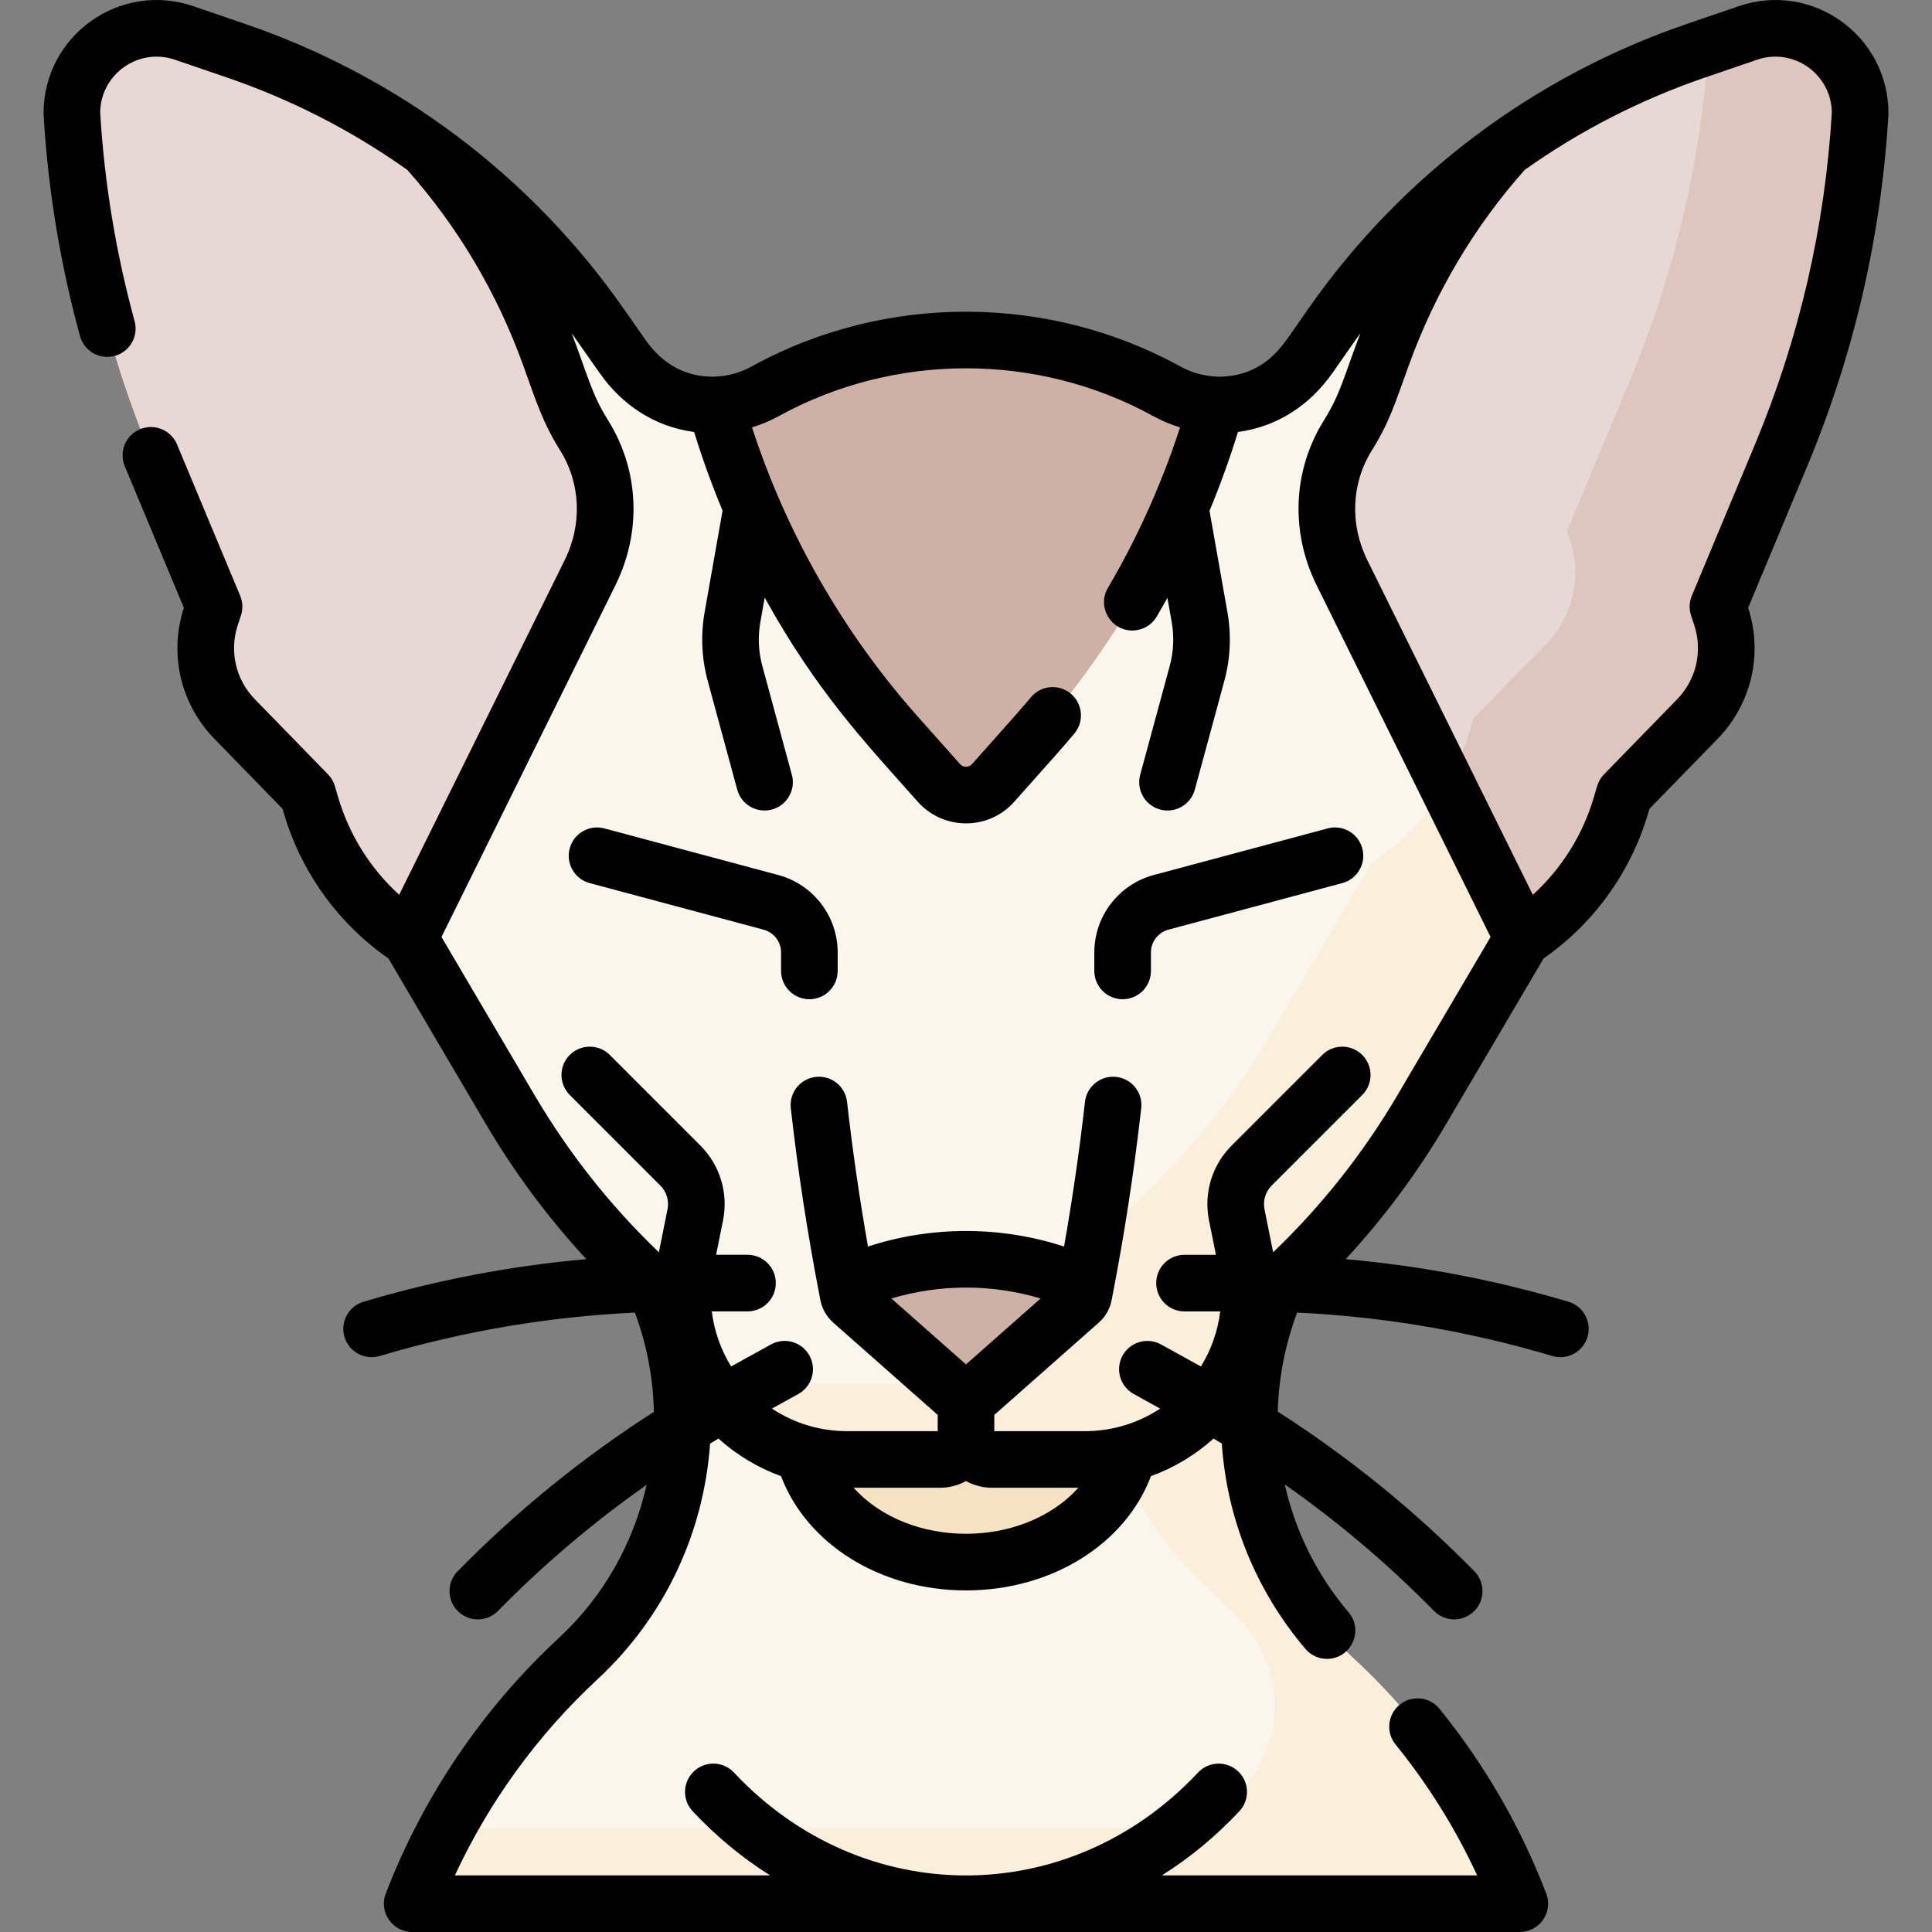 <svg id="Capa_1" enable-background="new 0 0 512.011 512.011" height="512" viewBox="0 0 512.011 512.011" width="512" xmlns="http://www.w3.org/2000/svg"><rect x="0" y="0" width="512.011" height="512.011" fill="#808080" stroke="none"/><g><path d="m149.171 103.83-3.512-9.695c-7.402-20.43-18.478-38.904-32.689-54.733-15.327-10.981-32.262-19.744-50.323-25.926l-13.837-4.736c-14.592-4.994-29.766 5.85-29.766 21.273 1.832 31.183 8.914 61.833 20.946 90.659l16.736 40.096-.849 2.58c-3.134 9.528-.712 20.008 6.286 27.194l19.391 19.912.865 2.949c4.28 14.584 13.585 27.077 26.129 35.354l-.076-.13 47.745-96.543c.037-.074.073-.148.11-.223 5.796-11.653 5.366-25.454-1.535-36.489-2.253-3.604-4.145-7.467-5.621-11.542z" fill="#e7d8d3"/><path d="m362.84 103.83 3.512-9.695c7.402-20.43 18.478-38.904 32.689-54.733 15.327-10.981 32.262-19.745 50.322-25.926l13.837-4.736c14.592-4.994 29.766 5.85 29.766 21.273-1.832 31.183-8.914 61.833-20.946 90.659l-16.736 40.096.849 2.58c3.134 9.528.712 20.008-6.286 27.194l-19.391 19.912-.865 2.949c-4.28 14.584-13.585 27.077-26.129 35.354l.076-.13-47.745-96.543c-.037-.074-.073-.148-.11-.223-5.796-11.653-5.366-25.454 1.535-36.489 2.254-3.604 4.145-7.467 5.622-11.542z" fill="#e7d8d3"/><path d="m355.793 152.083c-.037-.074-.073-.148-.11-.222-5.796-11.654-5.366-25.454 1.535-36.489 2.254-3.604 4.145-7.467 5.622-11.542l3.512-9.695c7.402-20.43 18.478-38.904 32.689-54.733-17.778 12.737-33.393 28.458-46.089 46.597l-5.913 8.447c-1.673 2.39-3.621 4.517-5.782 6.355-8.919 7.587-21.732 8.566-31.991 2.921-7.827-4.307-20.641-10.096-37.609-12.506-10.382-1.474-20.921-1.474-31.303 0-16.973 2.41-29.783 8.198-37.609 12.505-10.259 5.646-23.072 4.667-31.991-2.92-2.161-1.838-4.109-3.965-5.782-6.355l-5.913-8.447c-12.697-18.139-28.312-33.859-46.089-46.597 14.211 15.829 25.287 34.303 32.689 54.733l3.512 9.695c1.477 4.075 3.368 7.938 5.622 11.542 6.901 11.035 7.331 24.835 1.535 36.489-.037.074-.074.148-.11.222l-47.745 96.543 26.708 45.379c12.052 20.478 27.608 38.619 45.912 53.622 1.049 10.167 5.656 19.798 13.243 27.055 8.119 7.766 18.921 12.1 30.156 12.1h24.59c3.824 0 6.924-3.1 6.924-6.924 0 3.824 3.1 6.924 6.924 6.924h24.59c11.235 0 22.037-4.334 30.156-12.1 7.587-7.257 12.194-16.887 13.243-27.055 18.305-15.002 33.86-33.144 45.912-53.622l26.708-45.379z" fill="#fbf6ec"/><path d="m463.2 8.74-10.378 3.552c-2.037 30.396-9.063 60.256-20.802 88.38l-16.736 40.096.849 2.58c3.135 9.528.712 20.008-6.286 27.194l-19.391 19.912-.865 2.949c-1.493 5.087-3.598 9.92-6.238 14.408l20.186 40.816-.076.13c12.544-8.277 21.85-20.77 26.129-35.354l.865-2.949 19.391-19.912c6.998-7.186 9.42-17.666 6.286-27.194l-.849-2.58 16.736-40.096c12.032-28.826 19.114-59.476 20.946-90.658-.001-15.424-15.175-26.269-29.767-21.274z" fill="#ddc6be"/><path d="m363.462 228.756-26.631 45.249c-10.339 17.565-23.254 33.413-38.272 47.033-4.427 4.015-7.574 9.184-9.325 14.897-2.153 7.025-6.078 13.504-11.557 18.745-8.119 7.766-18.921 12.1-30.156 12.1h-59.704c1.835 2.848 4.015 5.503 6.52 7.9 8.119 7.766 18.921 12.1 30.156 12.1h24.59c3.824 0 6.924-3.1 6.924-6.924 0 3.824 3.1 6.924 6.924 6.924h24.59c11.235 0 22.037-4.334 30.156-12.1 7.587-7.257 12.194-16.887 13.243-27.054 18.305-15.002 33.86-33.144 45.912-53.622l26.708-45.379-20.185-40.816c-4.931 8.38-11.725 15.558-19.893 20.947z" fill="#f9efda"/><path d="m256.005 371.597-30.216-26.7c-1.75-1.547-1.282-4.392.872-5.295 18.77-7.876 39.918-7.876 58.687 0 2.154.904 2.622 3.749.872 5.295z" fill="#ceb1a5"/><path d="m309.164 103.666c-7.836-4.301-20.612-10.051-37.507-12.45-10.382-1.474-20.921-1.474-31.303 0-16.899 2.4-29.672 8.148-37.506 12.449-4.134 2.269-8.674 3.484-13.208 3.633 9.142 32.406 25.514 62.323 47.892 87.496l11.282 12.692c3.828 4.306 10.555 4.306 14.383 0l11.282-12.692c22.377-25.173 38.75-55.089 47.892-87.495-4.534-.151-9.074-1.365-13.207-3.633z" fill="#ceb1a5"/><path d="m358.801 439.581c-26.284-24.351-35.491-63.281-20.478-98.33-2.415 2.184-4.884 4.31-7.405 6.376-1.049 10.167-5.656 19.798-13.243 27.054-8.119 7.766-18.921 12.1-30.156 12.1h-24.59c-3.824 0-6.924-3.1-6.924-6.924 0 3.824-3.1 6.924-6.924 6.924h-24.59c-11.235 0-22.037-4.334-30.156-12.1-7.587-7.257-12.194-16.887-13.243-27.054-2.521-2.066-4.989-4.192-7.404-6.375 15.011 35.05 5.805 73.979-20.48 98.329-19.14 17.732-34.341 39.821-43.974 64.929h293.541c-9.633-25.108-24.833-47.197-43.974-64.929z" fill="#fbf6ec"/><path d="m358.801 439.581c-26.284-24.351-35.491-63.281-20.478-98.33-2.415 2.184-4.884 4.31-7.405 6.376-1.049 10.167-5.656 19.798-13.243 27.054-5.95 5.691-13.341 9.539-21.288 11.189 4.644 12.705 12.253 24.297 22.414 33.71 3.654 3.385 7.165 6.93 10.521 10.624 18.953 20.862 4.2 54.306-23.987 54.306h-186.923c-3.457 6.42-6.528 13.095-9.177 20h293.541c-9.634-25.108-24.834-47.197-43.975-64.929z" fill="#f9efda"/><path d="m287.519 386.782h-24.59c-3.824 0-6.924-3.1-6.924-6.924 0 3.824-3.1 6.924-6.924 6.924h-24.59c-3.936 0-7.818-.533-11.55-1.557 4.269 16.442 21.928 28.766 43.064 28.766s38.795-12.325 43.064-28.766c-3.732 1.024-7.614 1.557-11.55 1.557z" fill="#f4e2c1"/><path d="m460.772 1.644-13.837 4.736c-40.397 13.827-75.492 40.122-100.128 75.317-6.045 8.636-7.113 10.586-10.409 13.39-3.754 3.193-8.554 4.8-13.427 4.734-.249-.02-.497-.028-.744-.023-3.197-.155-6.403-1.029-9.346-2.649-34.706-19.096-77.996-19.68-113.752 0-2.941 1.619-6.146 2.493-9.341 2.648-.25-.005-.503.003-.756.023-7.059.093-13.344-3.145-17.916-9.677l-5.913-8.447c-24.581-35.115-59.642-61.46-100.127-75.317l-13.837-4.735c-19.487-6.67-39.694 7.78-39.694 28.369 0 .146.004.294.013.44 1.163 19.785 4.408 39.507 9.644 58.617 1.095 3.995 5.221 6.344 9.215 5.252 3.995-1.095 6.346-5.221 5.251-9.216-4.939-18.027-8.008-36.631-9.122-55.294.13-10.173 10.146-17.289 19.835-13.978l13.837 4.736c17.01 5.822 33.06 14.047 47.715 24.45 13.395 15.075 23.712 32.453 30.674 51.668 3.386 9.346 5.089 15.084 9.827 22.658 5.472 8.749 5.913 19.655 1.187 29.158l-43.833 88.63c-7.615-6.932-13.245-15.871-16.172-25.847l-.866-2.949c-.344-1.173-.97-2.244-1.823-3.12l-19.39-19.911c-5.066-5.203-6.804-12.721-4.535-19.618l.849-2.579c.563-1.712.492-3.569-.203-5.232l-16.736-40.097c-1.596-3.823-5.988-5.628-9.81-4.032-3.823 1.595-5.628 5.987-4.033 9.81l15.66 37.519c-3.984 12.204-.899 25.492 8.062 34.695l18.092 18.577.341 1.162c4.581 15.613 14.392 29.218 27.716 38.498l25.778 43.798c7.621 12.949 16.544 24.951 26.665 35.89-19.985 1.765-39.755 5.54-59.04 11.287-3.969 1.183-6.229 5.359-5.045 9.329 1.177 3.951 5.341 6.235 9.33 5.046 22.026-6.564 44.717-10.419 67.629-11.504 3.189 8.573 4.84 17.468 5.033 26.31-18.851 12.076-36.289 26.235-52.013 42.248-2.902 2.956-2.859 7.704.097 10.606 2.955 2.901 7.703 2.86 10.606-.097 12.107-12.331 25.285-23.503 39.38-33.403-3.429 15.282-11.324 29.512-23.246 40.556-20.186 18.701-36.05 42.127-45.879 67.745-1.878 4.895 1.732 10.187 7.002 10.187h293.541c5.243 0 8.89-5.266 7.002-10.187-6.8-17.722-16.315-34.191-28.283-48.95-2.607-3.217-7.33-3.712-10.549-1.102-3.218 2.608-3.711 7.331-1.102 10.549 8.643 10.659 15.891 22.291 21.625 34.689h-83.553c7.402-4.655 14.297-10.343 20.525-16.994 2.831-3.023 2.676-7.77-.349-10.601-3.023-2.831-7.77-2.675-10.601.349-34.041 36.35-88.928 36.358-122.974 0-2.831-3.024-7.577-3.181-10.601-.349-3.023 2.831-3.179 7.577-.348 10.601 6.229 6.652 13.123 12.34 20.524 16.994h-83.544c9.047-19.501 21.958-37.291 37.757-51.928 18.163-16.826 28.258-39.321 29.872-62.506.738-.444 1.478-.885 2.22-1.322 4.904 4.393 10.529 7.75 16.589 9.955 6.825 18.026 26.326 30.281 49.018 30.281s42.195-12.255 49.019-30.282c6.059-2.205 11.684-5.562 16.587-9.954.731.431 1.46.865 2.188 1.302 1.33 19.701 8.849 38.763 22.154 54.433 1.483 1.747 3.595 2.646 5.721 2.646 6.307 0 9.877-7.451 5.713-12.354-8.474-9.981-14.154-21.607-16.891-33.868 14.154 9.927 27.385 21.136 39.537 33.513 2.902 2.954 7.65 3 10.606.097 2.955-2.902 2.999-7.65.097-10.606-15.751-16.041-33.221-30.22-52.11-42.31.23-8.805 1.924-17.668 5.128-26.248 22.912 1.084 45.603 4.94 67.631 11.504 3.987 1.189 8.152-1.094 9.329-5.046 1.183-3.97-1.076-8.146-5.046-9.329-19.285-5.747-39.055-9.522-59.039-11.287 10.121-10.938 19.043-22.941 26.665-35.89l25.778-43.798c13.323-9.279 23.133-22.884 27.715-38.498l.342-1.162 18.092-18.577c8.96-9.203 12.045-22.491 8.061-34.695l15.659-37.519c12.389-29.679 19.626-61.005 21.513-93.107.009-.146.013-.293.013-.439-.002-20.595-20.217-35.036-39.696-28.369zm-234.541 392.638h22.851c2.507 0 4.867-.644 6.923-1.773 2.057 1.13 4.417 1.773 6.924 1.773h22.85c-14.652 16.262-44.895 16.263-59.548 0zm29.774-32.694-19.765-17.466c12.843-3.857 26.687-3.857 39.531 0zm114.362-71.388c-9.071 15.412-20.124 29.378-32.964 41.67l-2.29-11.389c-.46-2.286.25-4.636 1.9-6.286l24.006-24.007c2.929-2.929 2.929-7.678-.001-10.606-2.928-2.928-7.677-2.929-10.606.001l-24.006 24.006c-5.209 5.209-7.451 12.63-5.998 19.851l1.831 9.102h-8.325c-4.143 0-7.5 3.357-7.5 7.5s3.357 7.5 7.5 7.5h9.468c-.638 5.207-2.401 10.185-5.125 14.597l-10.559-5.836c-3.628-2.004-8.188-.688-10.192 2.937-2.003 3.625-.688 8.188 2.937 10.192l7.001 3.869c-5.653 3.747-12.505 5.982-19.923 5.982h-24.014v-4.305l27.683-24.462c1.875-1.657 3.074-3.861 3.465-6.244 3.275-16.864 5.838-33.304 7.785-50.581.464-4.116-2.497-7.829-6.613-8.293-4.107-.472-7.829 2.496-8.293 6.613-1.439 12.776-3.3 25.631-5.546 38.342-16.809-5.489-35.154-5.489-51.962 0-2.246-12.713-4.106-25.567-5.546-38.342-.464-4.115-4.171-7.083-8.292-6.613-4.116.464-7.077 4.177-6.613 8.293 1.838 16.312 4.341 32.882 7.783 50.576.391 2.385 1.59 4.59 3.467 6.249l27.682 24.461v4.304h-24.014c-7.185 0-14.075-2.106-19.923-5.982l7.001-3.869c3.625-2.004 4.94-6.567 2.937-10.192s-6.566-4.938-10.192-2.937l-10.559 5.835c-2.724-4.413-4.487-9.391-5.125-14.597h9.468c4.142 0 7.5-3.357 7.5-7.5s-3.358-7.5-7.5-7.5h-8.324l1.831-9.102c1.452-7.221-.791-14.641-5.999-19.851l-24.007-24.007c-2.929-2.928-7.678-2.928-10.606 0-2.929 2.93-2.929 7.678 0 10.607l24.006 24.006c1.649 1.65 2.36 4 1.9 6.287l-2.291 11.389c-12.841-12.293-23.895-26.259-32.965-41.67l-24.651-41.883c40.506-81.905 45.906-92.826 46.051-93.116 7.074-14.225 6.367-30.601-1.892-43.807-4.475-7.153-5.39-11.974-9.679-23.126 1.013 1.407.9 1.256 7.356 10.479 6.044 8.636 14.655 14.335 25.114 15.738 2.174 7.059 4.694 14.017 7.545 20.842l-4.769 26.99c-1.054 5.967-.772 12.212.814 18.059l7.841 28.888c1.084 3.994 5.203 6.36 9.203 5.273 3.997-1.085 6.358-5.205 5.273-9.203l-7.841-28.888c-1.013-3.729-1.192-7.713-.52-11.52l1.157-6.547c13.894 25.08 26.774 38.577 40.563 54.088 6.786 7.632 18.763 7.684 25.594 0 11.855-13.336 12.884-14.441 15.915-18.067 2.656-3.178 2.233-7.908-.945-10.564-3.178-2.655-7.907-2.233-10.564.945-2.983 3.57-4.535 5.255-15.616 17.721-.844.949-2.327.95-3.172-.001l-11.282-12.691c-19.641-22.094-34.698-48.415-43.85-76.548 2.425-.729 4.798-1.718 7.074-2.971 30.666-16.877 68.502-16.936 99.289.001 2.277 1.253 4.65 2.242 7.076 2.971-3.082 9.496-5.696 15.398-6.918 18.403-3.554 8.287-7.629 16.35-12.199 24.133-2.947 5.021.72 11.299 6.461 11.299 2.572 0 5.077-1.324 6.475-3.703.964-1.642 1.908-3.296 2.83-4.961l1.147 6.493c.673 3.807.493 7.79-.52 11.52l-7.841 28.888c-1.085 3.998 1.276 8.118 5.273 9.203 3.973 1.079 8.112-1.251 9.203-5.273l7.841-28.888c1.587-5.847 1.869-12.092.814-18.059l-4.763-26.956c2.845-6.83 5.362-13.798 7.539-20.876 10.48-1.407 19.081-7.123 25.114-15.739 6.299-8.998 6.317-9.035 7.354-10.476-4.269 11.099-5.206 15.977-9.678 23.125-8.259 13.204-8.966 29.58-1.885 43.82l46.044 93.101zm94.732-172.417-16.736 40.097c-.694 1.663-.767 3.521-.203 5.232l.849 2.579c2.27 6.897.531 14.415-4.534 19.618l-19.391 19.911c-.854.876-1.479 1.947-1.823 3.121l-.865 2.948c-2.928 9.977-8.558 18.915-16.172 25.847-.189-.383-43.587-88.131-43.825-88.615-4.733-9.519-4.293-20.424 1.177-29.171 4.609-7.364 6.111-12.397 9.829-22.66 6.962-19.216 17.279-36.594 30.673-51.668 14.655-10.403 30.705-18.628 47.716-24.45l13.837-4.736c9.684-3.318 19.706 3.81 19.836 13.978-1.81 30.328-8.663 59.924-20.368 87.969z"/><path d="m351.847 219.544-46.091 12.35c-9.269 2.483-15.742 10.92-15.742 20.516v4.904c0 4.143 3.357 7.5 7.5 7.5s7.5-3.357 7.5-7.5v-4.904c0-2.819 1.901-5.298 4.625-6.027l46.091-12.35c4.001-1.071 6.375-5.185 5.303-9.186s-5.184-6.379-9.186-5.303z"/><path d="m206.253 231.893-46.09-12.35c-3.994-1.073-8.113 1.302-9.186 5.303-1.072 4.001 1.303 8.114 5.304 9.186l46.09 12.35c2.723.729 4.625 3.208 4.625 6.027v4.904c0 4.143 3.358 7.5 7.5 7.5s7.5-3.357 7.5-7.5v-4.904c.001-9.597-6.473-18.033-15.743-20.516z"/></g></svg>